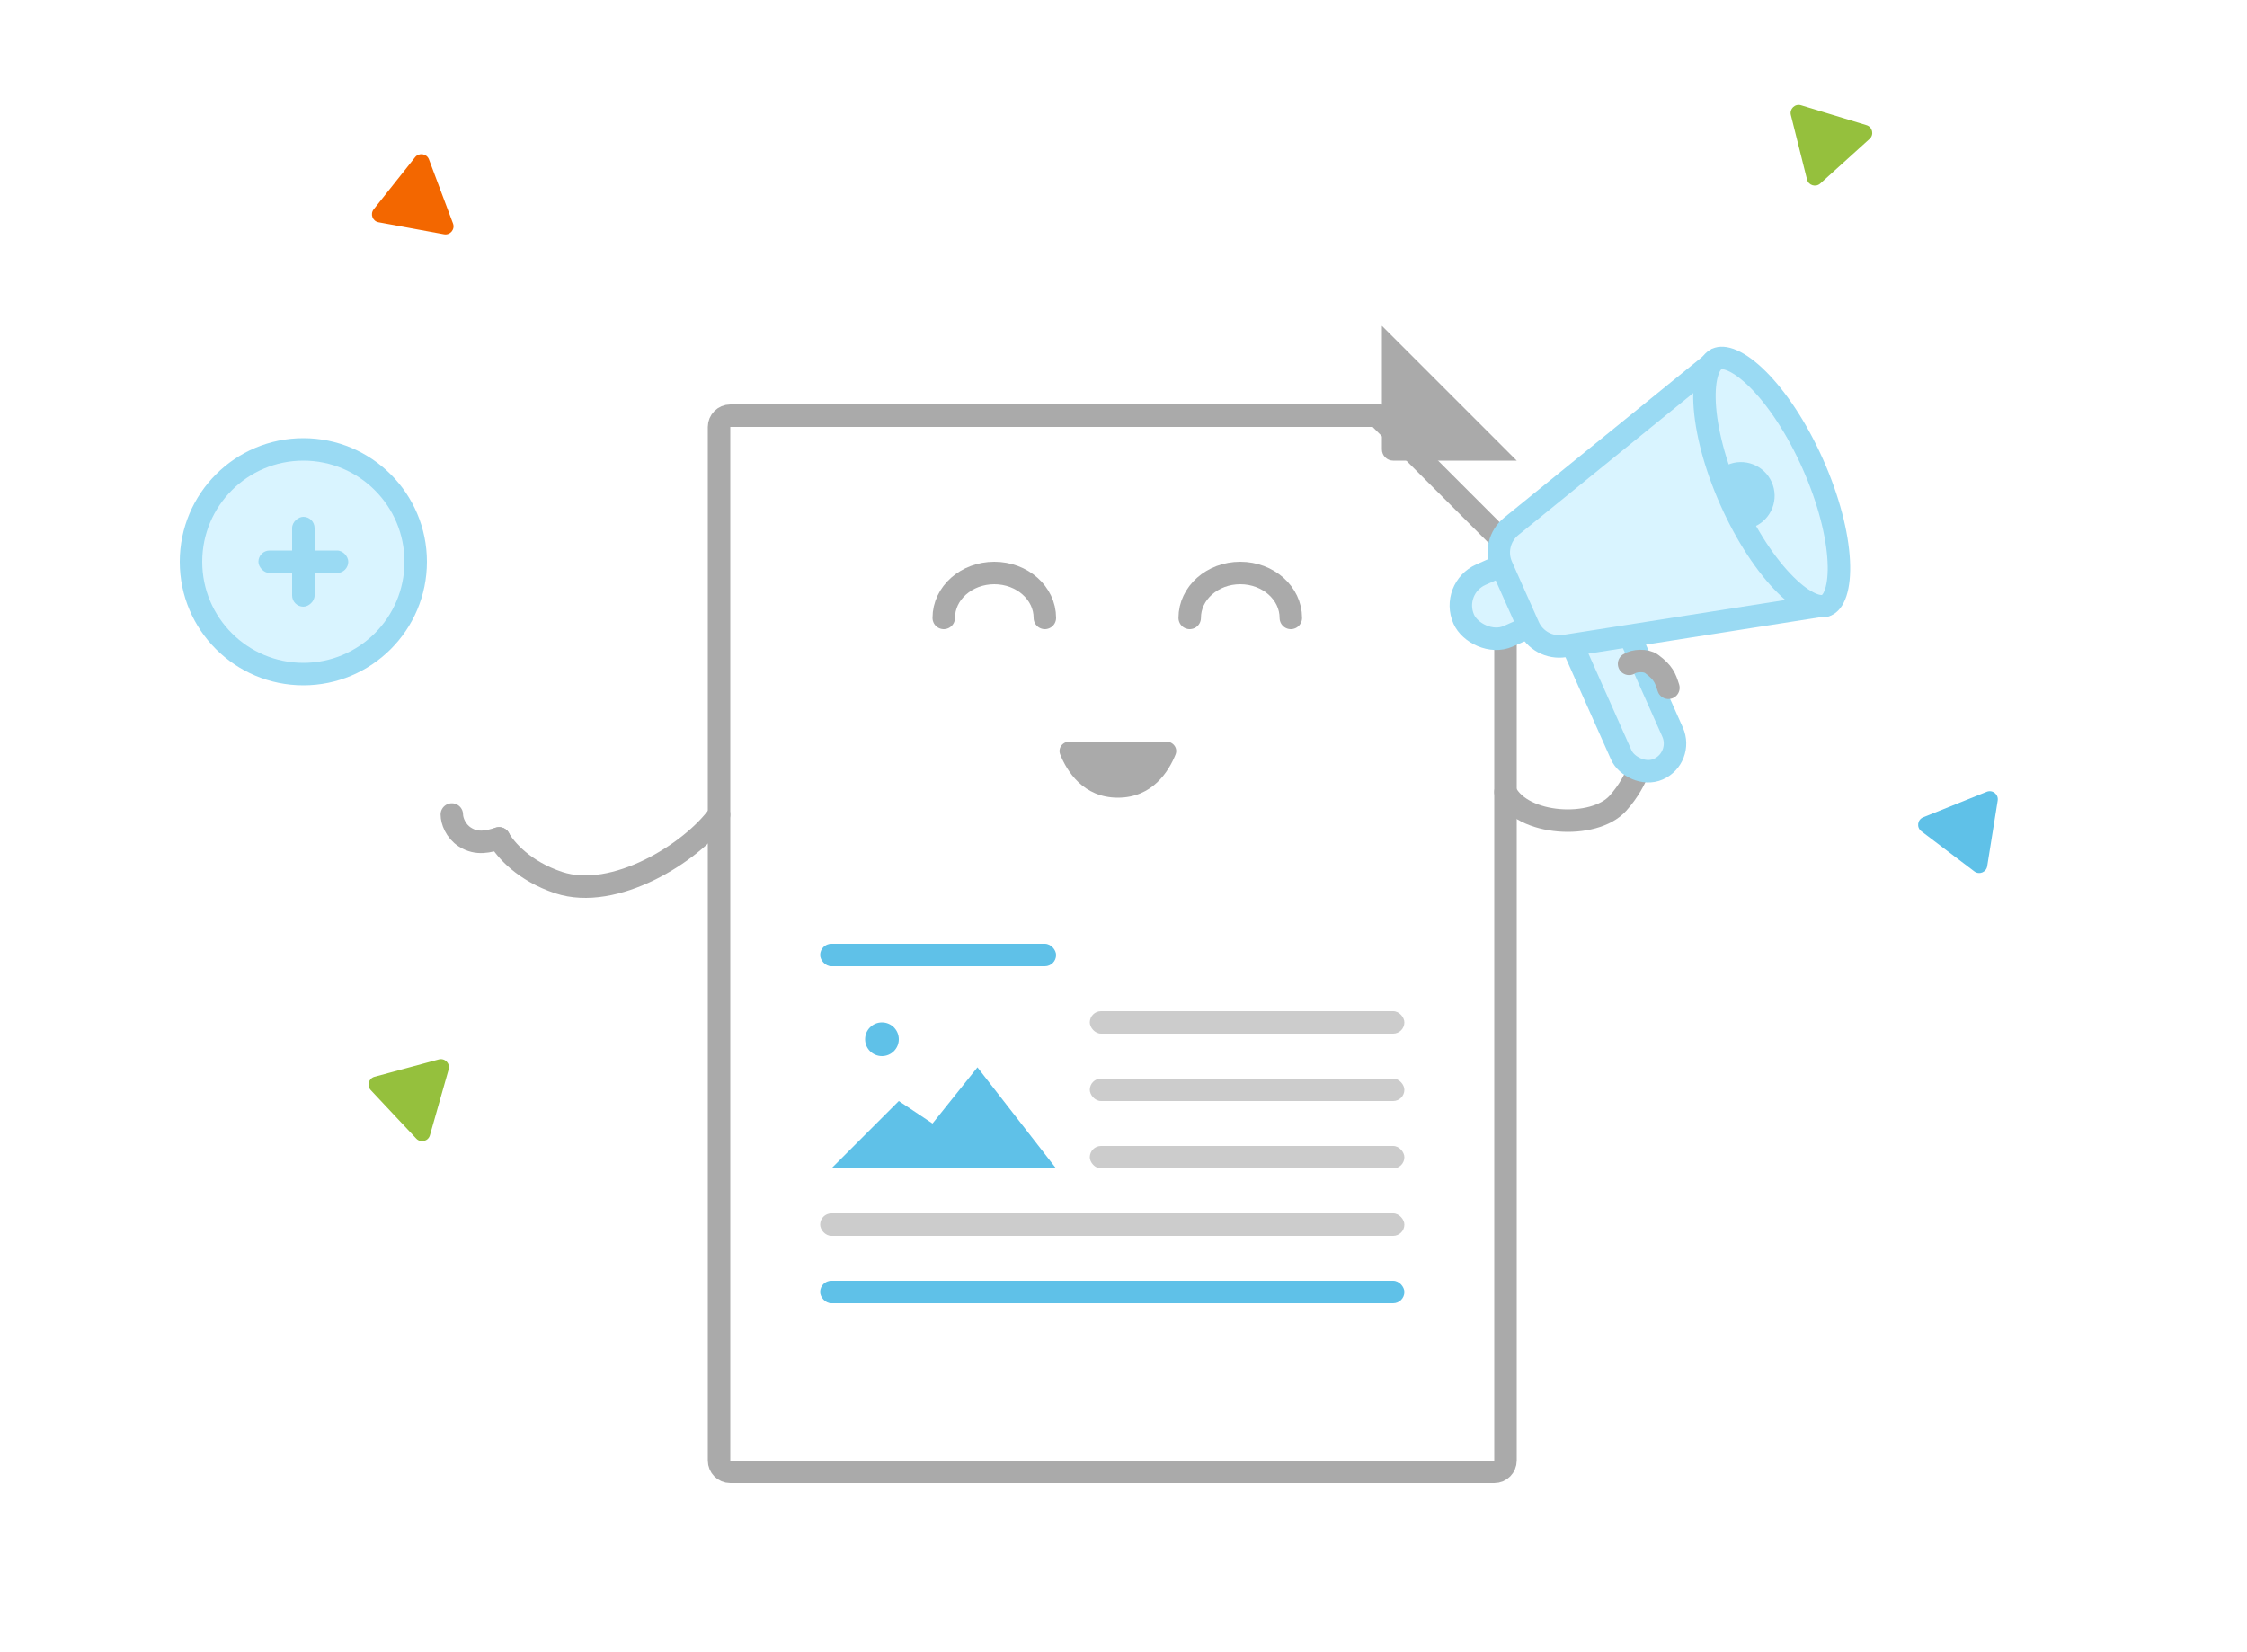 <svg width="200" height="147" viewBox="0 0 200 147" fill="none" xmlns="http://www.w3.org/2000/svg">
<g filter="url(#filter0_d_838_73164)">
<path d="M63 31C63 29.895 63.895 29 65 29H123L135 41V123C135 124.105 134.105 125 133 125H65C63.895 125 63 124.105 63 123V31Z" fill="white"/>
<path d="M64 31C64 30.448 64.448 30 65 30H122.586L134 41.414V123C134 123.552 133.552 124 133 124H65C64.448 124 64 123.552 64 123V31Z" stroke="#AAAAAA" stroke-width="2"/>
</g>
<rect x="97" y="90" width="28" height="2" rx="1" fill="#CCCCCC"/>
<rect x="73" y="84" width="21" height="2" rx="1" fill="#5FC1E8"/>
<rect x="97" y="96" width="28" height="2" rx="1" fill="#CCCCCC"/>
<rect x="97" y="102" width="28" height="2" rx="1" fill="#CCCCCC"/>
<rect x="73" y="108" width="52" height="2" rx="1" fill="#CCCCCC"/>
<rect x="73" y="114" width="52" height="2" rx="1" fill="#5FC1E8"/>
<path d="M80 98L74 104H94L87 95L83 100L80 98Z" fill="#5FC1E8"/>
<circle cx="78.5" cy="92.5" r="1.5" fill="#5FC1E8"/>
<path d="M123 29L135 41H124C123.448 41 123 40.552 123 40V29Z" fill="#AAAAAA"/>
<path d="M64 72.5C61.54 75.94 54.673 80.191 49.738 78.562C46.635 77.537 44.973 75.615 44.419 74.619" stroke="#AAAAAA" stroke-width="2" stroke-linecap="round"/>
<path d="M40.216 72.495C40.217 73.048 40.55 73.969 41.374 74.5C42.476 75.212 43.532 74.884 44.421 74.62" stroke="#AAAAAA" stroke-width="2" stroke-linecap="round"/>
<path d="M134 70.5C135.5 73.5 141.881 73.857 144 71.5C147.764 67.313 146.424 61.846 145.999 61" stroke="#AAAAAA" stroke-width="2" stroke-linecap="round"/>
<path d="M33.695 19.784C33.161 19.686 32.924 19.054 33.262 18.629L36.945 13.995C37.293 13.557 37.985 13.666 38.182 14.19L40.321 19.893C40.517 20.416 40.067 20.954 39.517 20.853L33.695 19.784Z" fill="#F36700"/>
<path d="M33 97.026C32.628 96.63 32.813 95.981 33.337 95.839L39.052 94.297C39.592 94.151 40.084 94.65 39.932 95.188L38.267 101.047C38.114 101.585 37.433 101.751 37.05 101.343L33 97.026Z" fill="#95C03D"/>
<path d="M162.019 16.333C161.616 16.697 160.97 16.501 160.838 15.974L159.399 10.232C159.263 9.69 159.771 9.207 160.306 9.369L166.134 11.139C166.669 11.302 166.823 11.986 166.408 12.361L162.019 16.333Z" fill="#95C03D"/>
<path d="M176.876 77.1C176.79 77.636 176.164 77.888 175.731 77.56L171.013 73.985C170.567 73.647 170.66 72.953 171.179 72.744L176.831 70.474C177.35 70.265 177.898 70.702 177.81 71.255L176.876 77.1Z" fill="#5FC1E8"/>
<path d="M93 55C93 52.791 90.985 51 88.5 51C86.015 51 84 52.791 84 55" stroke="#AAAAAA" stroke-width="2" stroke-linecap="round"/>
<path d="M114.893 55C114.893 52.791 112.878 51 110.393 51C107.907 51 105.893 52.791 105.893 55" stroke="#AAAAAA" stroke-width="2" stroke-linecap="round"/>
<rect x="129.066" y="52.371" width="9" height="6" rx="3" transform="rotate(-24 129.066 52.371)" fill="#D9F4FF" stroke="#9ADAF3" stroke-width="2"/>
<rect x="138" y="53.034" width="5" height="18" rx="2.5" transform="rotate(-24 138 53.034)" fill="#D9F4FF" stroke="#9ADAF3" stroke-width="2"/>
<path d="M134.512 46.848L152.023 32.633L161.537 54.001L139.255 57.502C137.915 57.713 136.6 56.998 136.049 55.759L133.662 50.397C133.11 49.158 133.458 47.703 134.512 46.848Z" fill="#D9F4FF" stroke="#9ADAF3" stroke-width="2"/>
<path d="M161.347 41.283C162.771 44.48 163.541 47.555 163.663 49.921C163.725 51.108 163.62 52.062 163.394 52.747C163.167 53.433 162.859 53.746 162.574 53.872C162.289 53.999 161.85 54.019 161.19 53.729C160.528 53.438 159.75 52.878 158.909 52.038C157.232 50.364 155.462 47.733 154.039 44.537C152.616 41.34 151.846 38.265 151.723 35.898C151.662 34.712 151.766 33.758 151.993 33.072C152.219 32.387 152.528 32.074 152.812 31.947C153.097 31.82 153.536 31.801 154.197 32.091C154.858 32.381 155.637 32.942 156.478 33.782C158.154 35.456 159.924 38.086 161.347 41.283Z" fill="#D9F4FF" stroke="#9ADAF3" stroke-width="2"/>
<path d="M152.82 41.796L153.734 41.389C155.247 40.715 157.021 41.396 157.695 42.91C158.369 44.423 157.688 46.197 156.174 46.871L155.261 47.277L152.82 41.796Z" fill="#9ADAF3"/>
<path d="M145.001 59.089C145.458 58.778 146.501 58.718 147.001 59.089C148.054 59.87 148.218 60.335 148.5 61.218" stroke="#AAAAAA" stroke-width="2" stroke-linecap="round"/>
<path d="M103.78 66H95.22C94.589 66 94.133 66.576 94.37 67.161C94.968 68.638 96.407 71 99.5 71C102.593 71 104.032 68.638 104.63 67.161C104.867 66.576 104.411 66 103.78 66Z" fill="#AAAAAA"/>
<circle cx="27" cy="50" r="10" fill="#D9F4FF" stroke="#9ADAF3" stroke-width="2"/>
<rect x="23" y="49" width="8" height="2" rx="1" fill="#9ADAF3"/>
<rect x="26" y="54" width="8" height="2" rx="1" transform="rotate(-90 26 54)" fill="#9ADAF3"/>
<defs>
<filter id="filter0_d_838_73164" x="48" y="21" width="102" height="126" filterUnits="userSpaceOnUse" color-interpolation-filters="sRGB">
<feFlood flood-opacity="0" result="BackgroundImageFix"/>
<feColorMatrix in="SourceAlpha" type="matrix" values="0 0 0 0 0 0 0 0 0 0 0 0 0 0 0 0 0 0 127 0" result="hardAlpha"/>
<feOffset dy="7"/>
<feGaussianBlur stdDeviation="7.5"/>
<feColorMatrix type="matrix" values="0 0 0 0 0.333 0 0 0 0 0.333 0 0 0 0 0.333 0 0 0 0.1 0"/>
<feBlend mode="normal" in2="BackgroundImageFix" result="effect1_dropShadow_838_73164"/>
<feBlend mode="normal" in="SourceGraphic" in2="effect1_dropShadow_838_73164" result="shape"/>
</filter>
</defs>
</svg>
